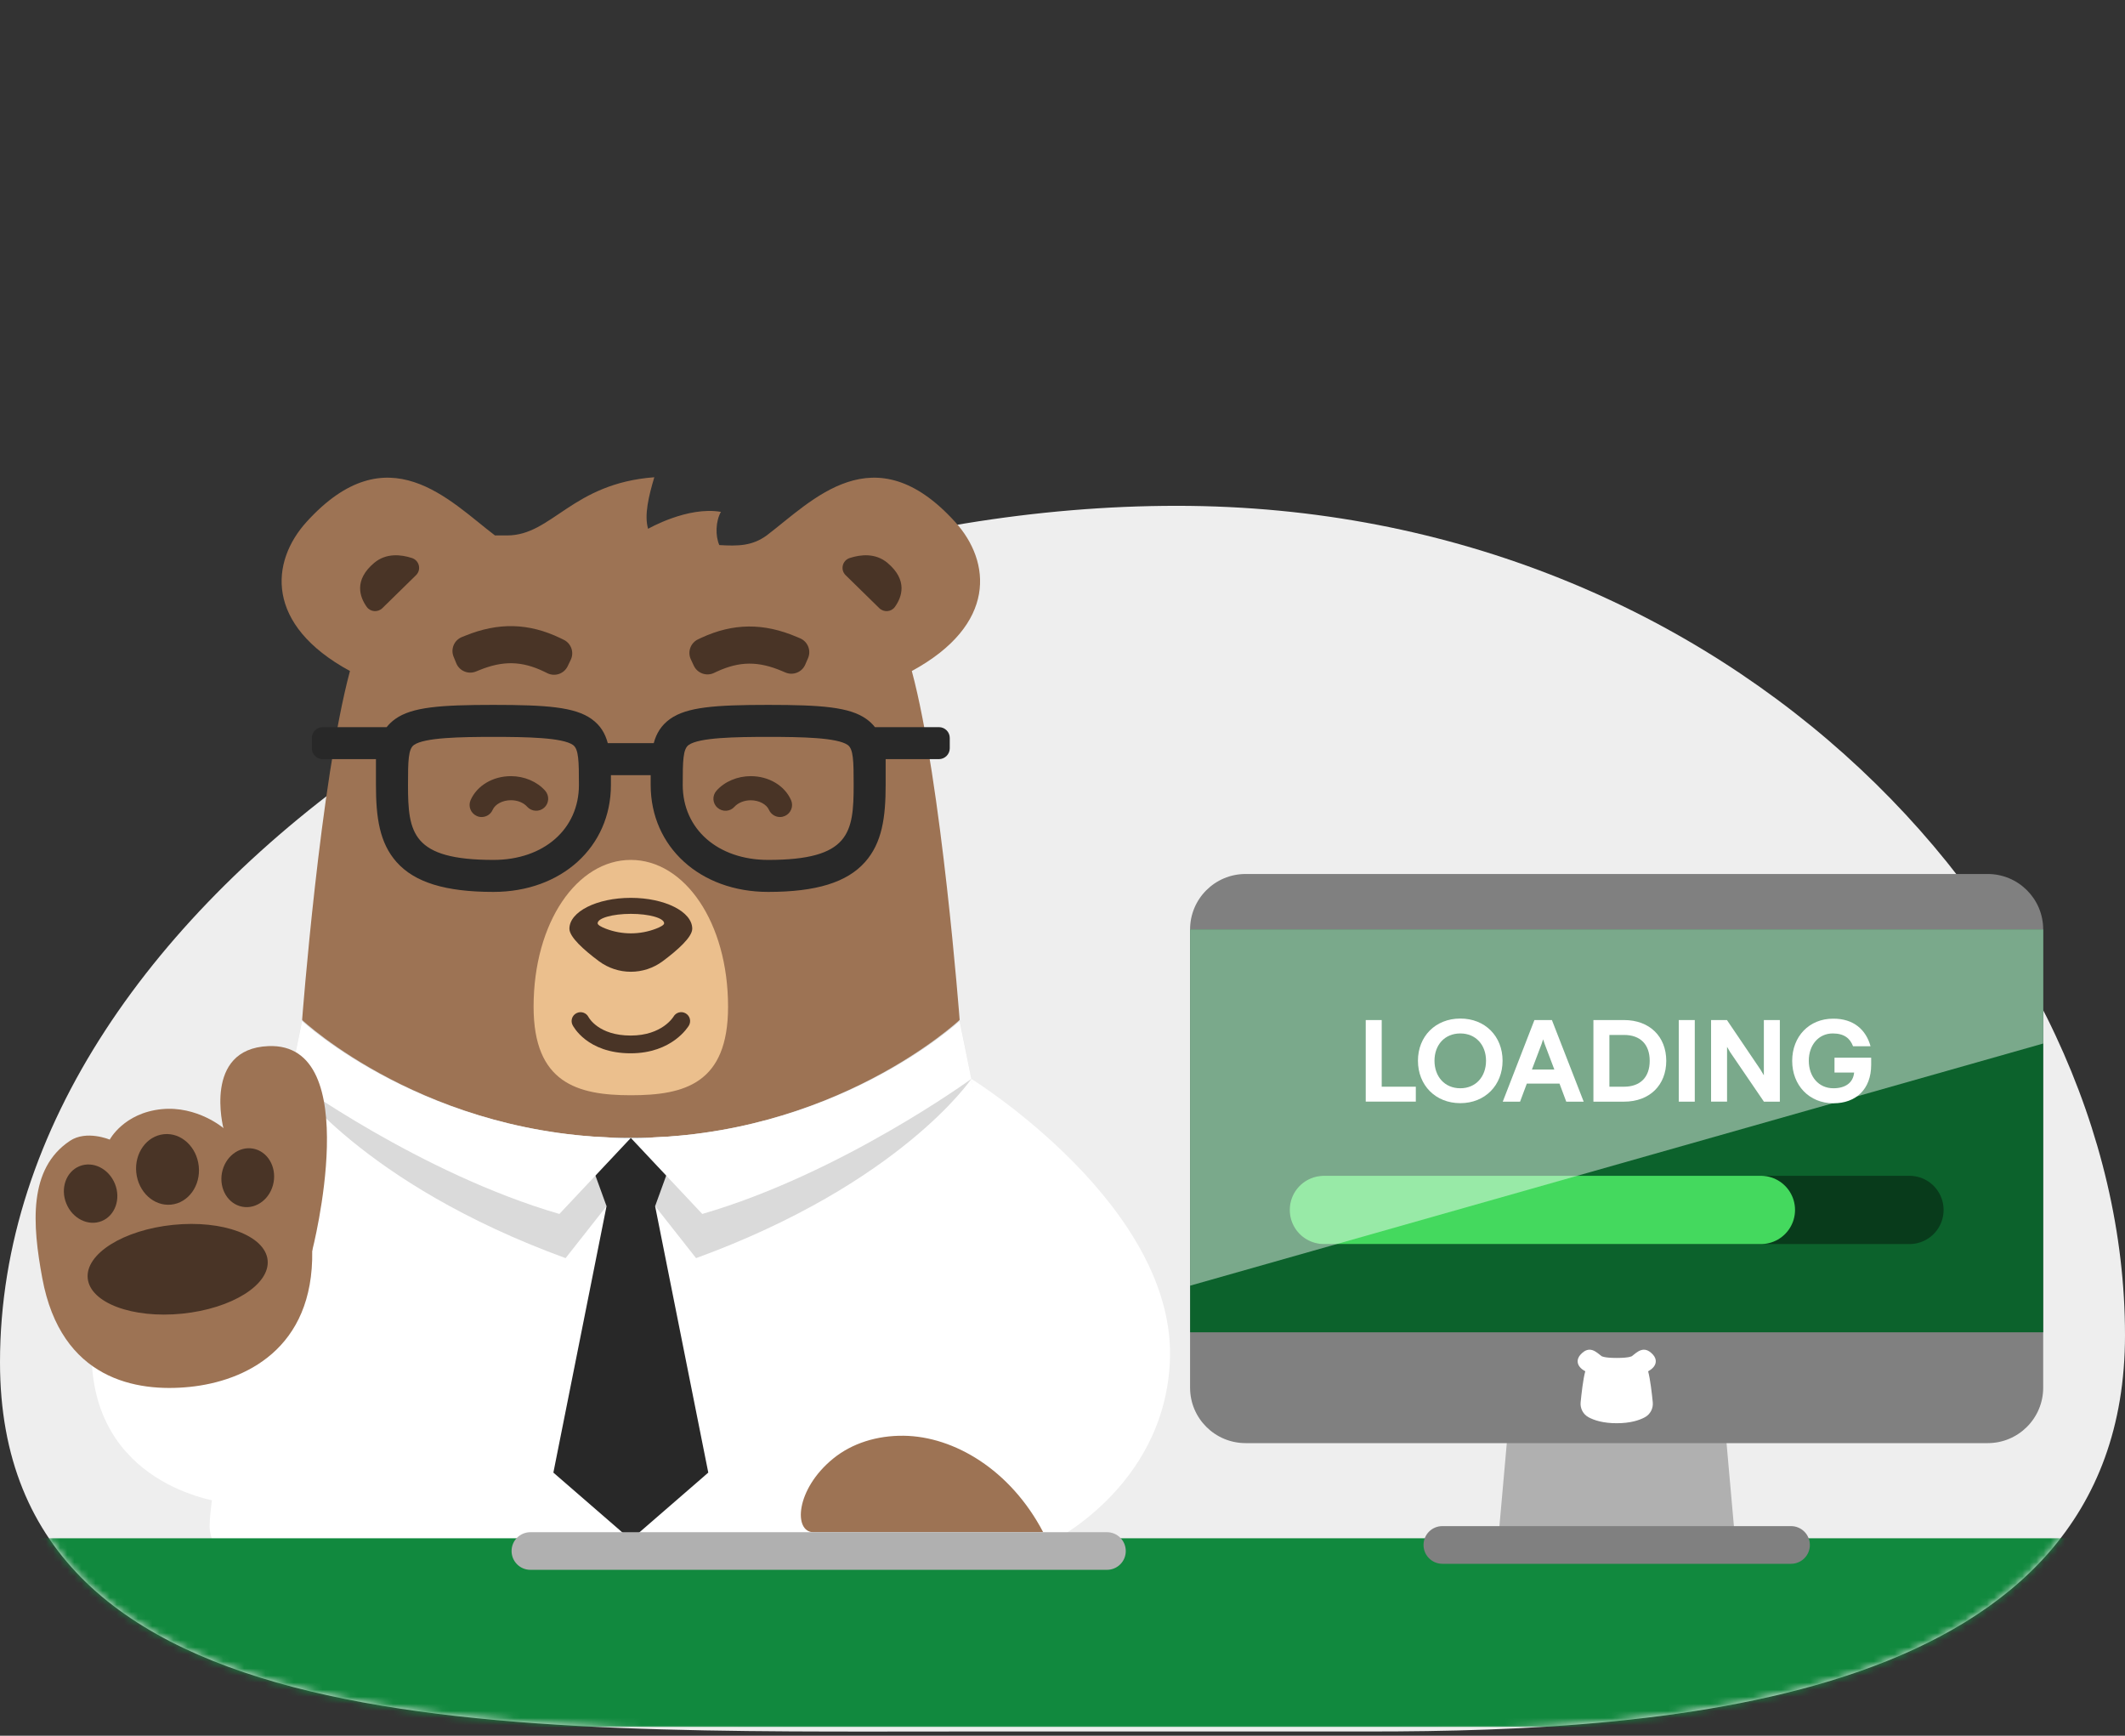 <svg width="300" height="245" viewBox="0 0 300 245" fill="none" xmlns="http://www.w3.org/2000/svg">
<rect x="0" y="0" width="300" height="245" fill="#333333" stroke="none"/>
<path d="M0 192.288C0 126.017 87.222 71.397 166.111 71.397C245 71.397 300 131.419 300 188.455C300 240.399 235.625 244.402 193.333 244.402H136.111C71.264 244.402 0 246.617 0 192.288Z" fill="#EEEEEE"/>
<mask id="mask0" mask-type="alpha" maskUnits="userSpaceOnUse" x="0" y="54" width="300" height="191">
<path d="M136.111 244.402C71.264 244.402 0 246.617 0 192.288C0 167.874 11.838 145.041 30.735 125.938V55.266C37.812 54.433 300 55.266 300 55.266V188.455C300 240.399 235.625 244.402 193.333 244.402H136.111Z" fill="#EEEEEE"/>
</mask>
<g mask="url(#mask0)">
<path d="M134.835 73.664C123.362 61.029 114.673 70.699 108.238 75.578C106.188 77.069 104.199 77.096 101.547 76.937C100.973 75.622 101.026 73.575 101.777 72.252C97.057 71.431 91.497 74.643 91.497 74.643C90.923 72.719 91.586 70.011 92.373 67.364C80.723 68.237 77.956 75.578 71.592 75.578H69.877C63.451 70.699 54.754 61.029 43.281 73.664C38.181 79.284 37.367 88.177 49.406 94.715C45.217 110.27 42.653 143.956 42.653 143.956C42.653 143.956 53.101 162.881 89.067 162.881C125.032 162.881 135.48 143.956 135.48 143.956C135.48 143.956 132.917 110.27 128.727 94.715C140.757 88.177 139.944 79.284 134.835 73.664Z" fill="#9D7354"/>
<path fill-rule="evenodd" clip-rule="evenodd" d="M58.731 81.19C59.518 80.422 59.2 79.099 58.148 78.763C56.619 78.269 54.524 78.031 52.836 79.443C49.919 81.887 50.785 84.278 51.775 85.663C52.288 86.386 53.34 86.466 53.976 85.848L58.731 81.19Z" fill="#493426"/>
<path fill-rule="evenodd" clip-rule="evenodd" d="M119.384 81.19C118.598 80.422 118.916 79.099 119.968 78.763C121.497 78.269 123.592 78.031 125.28 79.443C128.197 81.887 127.331 84.278 126.341 85.663C125.828 86.386 124.776 86.466 124.14 85.848L119.384 81.19Z" fill="#493426"/>
<path d="M102.785 142.103C102.785 152.955 96.642 154.596 89.058 154.596C81.483 154.596 75.331 152.849 75.331 142.103C75.331 130.183 81.474 121.378 89.058 121.378C96.642 121.378 102.785 130.183 102.785 142.103Z" fill="#EBBF8D"/>
<path d="M80.139 94.044C79.627 95.103 78.354 95.544 77.293 95.033L76.842 94.812C73.687 93.286 71.017 93.224 67.65 94.6L67.19 94.786C66.103 95.227 64.857 94.706 64.415 93.621L64.035 92.695C63.593 91.609 64.114 90.365 65.201 89.924L65.661 89.739C70.381 87.816 74.659 87.93 79.132 90.083L79.582 90.304C80.643 90.815 81.085 92.086 80.572 93.145L80.139 94.044Z" fill="#493426"/>
<path d="M97.95 93.965L97.525 93.056C97.031 91.989 97.499 90.727 98.569 90.233L99.019 90.021C103.527 87.939 107.814 87.904 112.499 89.906L112.958 90.1C114.037 90.559 114.541 91.812 114.081 92.889L113.683 93.806C113.224 94.883 111.968 95.385 110.89 94.927L110.43 94.733C107.08 93.303 104.42 93.321 101.229 94.785L100.778 94.997C99.709 95.491 98.445 95.024 97.95 93.965Z" fill="#493426"/>
<path d="M97.729 131.092C97.729 132.265 95.678 134.1 93.566 135.671C90.896 137.665 87.228 137.665 84.55 135.671C82.437 134.1 80.387 132.265 80.387 131.092C80.387 128.683 84.267 126.733 89.058 126.733C93.849 126.733 97.729 128.683 97.729 131.092Z" fill="#493426"/>
<path d="M93.76 130.324C93.76 130.563 93.274 130.827 92.62 131.083C90.339 131.965 87.794 131.965 85.513 131.083C84.859 130.827 84.373 130.563 84.373 130.324C84.373 129.592 86.477 128.992 89.067 128.992C91.656 128.992 93.76 129.592 93.76 130.324Z" fill="#EBBF8D"/>
<path d="M132.555 102.638H123.521C123.194 102.215 122.788 101.826 122.301 101.482C119.933 99.797 115.946 99.497 108.451 99.497C100.955 99.497 96.969 99.797 94.6 101.482C93.345 102.382 92.664 103.52 92.293 104.897H85.805C85.434 103.511 84.762 102.373 83.507 101.482C81.138 99.797 77.152 99.497 69.656 99.497C62.161 99.497 58.175 99.797 55.806 101.482C55.311 101.835 54.913 102.223 54.586 102.638H45.561C44.713 102.638 44.023 103.326 44.023 104.173V105.62C44.023 106.467 44.713 107.155 45.561 107.155H53.075V110.799C53.075 115.361 53.569 118.96 55.983 121.678C58.537 124.554 62.886 125.895 69.656 125.895C79.264 125.895 86.247 119.543 86.247 110.799V109.414H91.86V110.799C91.86 119.543 98.834 125.895 108.451 125.895C115.221 125.895 119.57 124.554 122.125 121.678C124.538 118.96 125.033 115.361 125.033 110.799V107.155H132.546C133.394 107.155 134.084 106.467 134.084 105.62V104.173C134.093 103.326 133.403 102.638 132.555 102.638ZM69.665 121.378C58.166 121.378 57.6 117.558 57.6 110.799C57.6 107.394 57.636 105.726 58.44 105.153C59.925 104.103 65.007 104.014 69.665 104.014C74.315 104.014 79.406 104.103 80.891 105.153C81.695 105.726 81.731 107.394 81.731 110.799C81.731 117.028 76.772 121.378 69.665 121.378ZM108.451 121.378C101.344 121.378 96.386 117.028 96.386 110.799C96.386 107.394 96.421 105.726 97.225 105.153C98.71 104.103 103.793 104.014 108.451 104.014C113.1 104.014 118.191 104.103 119.676 105.153C120.481 105.726 120.516 107.394 120.516 110.799C120.516 117.558 119.959 121.378 108.451 121.378Z" fill="#282828"/>
<path d="M67.994 115.325C67.765 115.325 67.526 115.281 67.305 115.175C66.448 114.796 66.059 113.79 66.439 112.934C67.349 110.879 69.585 109.555 72.131 109.555C74.014 109.555 75.826 110.323 76.966 111.611C77.585 112.317 77.523 113.384 76.825 114.011C76.117 114.637 75.048 114.567 74.42 113.87C73.916 113.296 73.059 112.952 72.131 112.952C70.964 112.952 69.904 113.508 69.55 114.311C69.276 114.946 68.648 115.325 67.994 115.325Z" fill="#493426"/>
<path d="M110.121 115.325C109.467 115.325 108.848 114.946 108.565 114.32C108.212 113.517 107.151 112.961 105.984 112.961C105.074 112.961 104.199 113.314 103.695 113.87C103.076 114.575 101.998 114.637 101.291 114.011C100.584 113.393 100.522 112.317 101.149 111.611C102.29 110.323 104.102 109.555 105.984 109.555C108.53 109.555 110.766 110.879 111.677 112.934C112.057 113.79 111.668 114.796 110.81 115.175C110.59 115.272 110.351 115.325 110.121 115.325Z" fill="#493426"/>
<path d="M89.031 148.676C82.871 148.676 80.909 144.838 80.829 144.679C80.52 144.062 80.776 143.303 81.403 143.003C82.022 142.694 82.773 142.95 83.083 143.559C83.154 143.691 84.541 146.17 89.04 146.17C93.495 146.17 95.069 143.523 95.086 143.497C95.431 142.897 96.2 142.685 96.801 143.038C97.402 143.382 97.605 144.15 97.261 144.75C97.163 144.909 94.918 148.676 89.031 148.676Z" fill="#493426"/>
<path d="M148.482 215.986C146.838 226.864 123.371 235.114 89.058 235.114C54.736 235.114 31.269 226.864 29.625 215.986C29.015 211.963 37.332 170.248 40.974 152.276C41.99 147.264 42.644 144.106 42.644 144.106C42.644 144.106 56.159 160.56 89.049 160.613C121.939 160.551 135.454 144.106 135.454 144.106C135.454 144.106 149.26 210.842 148.482 215.986Z" fill="white"/>
<path d="M89.058 160.622L92.488 170.248L98.268 177.589C127.189 167.028 137.133 152.285 137.133 152.285L135.472 143.973C135.472 143.965 117.776 160.622 89.058 160.622Z" fill="#DADADA"/>
<path d="M89.058 160.622L85.629 170.248L79.848 177.589C50.927 167.028 40.983 152.285 40.983 152.285L42.645 143.973C42.645 143.965 60.34 160.622 89.058 160.622Z" fill="#DADADA"/>
<path d="M92.487 170.248L95.988 160.604L89.058 160.622L82.128 160.604L85.628 170.248L78.124 207.86L89.058 217.345L99.992 207.86L92.487 170.248Z" fill="#282828"/>
<path d="M89.058 160.622L78.973 171.351C59.333 165.651 40.983 152.285 40.983 152.285L42.636 144.115C42.636 144.115 60.34 160.622 89.058 160.622Z" fill="white"/>
<path d="M89.058 160.622L99.143 171.351C118.784 165.651 137.133 152.285 137.133 152.285L135.48 144.115C135.48 144.115 117.776 160.622 89.058 160.622Z" fill="white"/>
<path d="M40.983 152.285C40.983 152.285 11.805 170.345 12.963 192.358C13.9 210.251 31.755 212.104 31.755 212.104L40.983 152.285Z" fill="white"/>
<path d="M137.133 152.285C137.133 152.285 166.311 170.345 165.153 192.358C164.216 210.251 147.961 217.883 147.961 217.883L137.133 152.285Z" fill="white"/>
<path d="M114.851 216.273H147.272C142.667 207.477 134.703 202.747 127.579 202.659C123.822 202.615 120.295 203.709 117.617 205.888C112.287 210.229 112.004 216.273 114.851 216.273Z" fill="#9D7354"/>
<path d="M31.543 159.246C31.543 159.246 28.626 148.058 37.872 147.661C51.678 147.07 44.068 176.574 44.068 176.574L31.543 159.246Z" fill="#9D7354"/>
<path d="M5.972 180.429C8.624 194.749 19.257 196.531 26.779 195.764C34.513 194.978 44.306 190.452 44.077 176.565C43.953 169.074 43.034 161.028 36.705 158.716C34.053 157.746 31.552 159.237 31.552 159.237C31.552 159.237 27.84 156.052 22.801 156.563C17.471 157.102 15.491 160.86 15.491 160.86C15.491 160.86 12.221 159.475 9.879 161.028C3.965 164.963 4.558 172.824 5.972 180.429Z" fill="#9D7354"/>
<path d="M19.239 165.51C19.522 168.254 21.723 170.283 24.154 170.036C26.593 169.789 28.344 167.363 28.061 164.619C27.778 161.875 25.577 159.846 23.146 160.093C20.707 160.34 18.957 162.766 19.239 165.51Z" fill="#493426"/>
<path d="M16.226 167.098C17.092 169.233 16.252 171.589 14.36 172.356C12.46 173.124 10.224 172.012 9.358 169.868C8.491 167.733 9.331 165.378 11.223 164.61C13.123 163.842 15.359 164.954 16.226 167.098Z" fill="#493426"/>
<path d="M25.721 185.426C32.734 184.715 38.134 181.333 37.782 177.872C37.43 174.41 31.459 172.18 24.446 172.891C17.433 173.602 12.033 176.984 12.385 180.445C12.737 183.907 18.708 186.137 25.721 185.426Z" fill="#493426"/>
<path d="M31.331 165.563C30.916 167.83 32.206 169.965 34.221 170.336C36.237 170.707 38.208 169.163 38.623 166.904C39.039 164.636 37.748 162.501 35.733 162.131C33.727 161.76 31.755 163.295 31.331 165.563Z" fill="#493426"/>
<path d="M300 217.131H0V243.75H300V217.131Z" fill="#11893E"/>
<path d="M237.28 163.532H219.199C217.544 163.532 216.164 164.981 215.996 166.889L211.447 218.073H245.024L240.475 166.889C240.315 164.981 238.926 163.532 237.28 163.532Z" fill="#B0B0B0"/>
<path d="M252.847 215.414H203.632C202.154 215.414 200.968 216.606 200.968 218.073C200.968 219.548 202.163 220.732 203.632 220.732H252.847C254.325 220.732 255.511 219.539 255.511 218.073C255.511 216.606 254.316 215.414 252.847 215.414Z" fill="#808080"/>
<path d="M280.618 203.7H175.852C171.525 203.7 168.011 200.202 168.011 195.873V131.191C168.011 126.872 171.516 123.365 175.852 123.365H280.609C284.937 123.365 288.451 126.863 288.451 131.191V195.873C288.451 200.193 284.946 203.7 280.618 203.7Z" fill="#808080"/>
<path d="M223.802 193.559C223.492 194.698 223.271 196.695 223.147 197.949C223.067 198.806 223.501 199.636 224.271 200.052C225.076 200.485 226.342 200.891 228.244 200.891C230.147 200.891 231.413 200.485 232.209 200.052C232.97 199.645 233.413 198.815 233.333 197.949C233.209 196.695 232.979 194.698 232.678 193.559C234.023 192.826 233.935 191.836 233.36 191.209C232.076 189.796 231.103 190.882 230.386 191.421C230.386 191.421 230.067 191.677 228.244 191.677C226.439 191.677 226.103 191.421 226.103 191.421C225.386 190.882 224.412 189.796 223.129 191.209C222.554 191.836 222.456 192.826 223.802 193.559Z" fill="white"/>
<path d="M288.451 131.192H168.02V188.055H288.451V131.192Z" fill="#0C622C"/>
<path d="M186.897 170.785H269.573" stroke="#083B1B" stroke-width="9.634" stroke-miterlimit="10" stroke-linecap="round" stroke-linejoin="round"/>
<path d="M186.897 170.785H248.599" stroke="#44D95E" stroke-width="9.634" stroke-miterlimit="10" stroke-linecap="round" stroke-linejoin="round"/>
<path d="M199.88 153.391V155.494H192.809V143.983H195.065V153.391H199.88Z" fill="white"/>
<path d="M212.128 149.724C212.128 153.179 209.659 155.714 206.163 155.714C202.65 155.714 200.181 153.179 200.181 149.724C200.181 146.288 202.65 143.77 206.163 143.77C209.659 143.762 212.128 146.279 212.128 149.724ZM202.517 149.724C202.517 151.959 203.951 153.611 206.163 153.611C208.358 153.611 209.792 151.968 209.792 149.724C209.792 147.507 208.358 145.873 206.163 145.873C203.951 145.873 202.517 147.498 202.517 149.724Z" fill="white"/>
<path d="M221.119 155.502L220.164 152.949H215.553L214.597 155.502H212.154L216.624 143.982H219.093L223.58 155.502H221.119ZM216.27 150.97H219.438L218.066 147.348L217.854 146.703L217.641 147.348L216.27 150.97Z" fill="white"/>
<path d="M235.236 149.742C235.236 153.152 232.908 155.502 229.271 155.502H224.952V143.982H229.271C232.908 143.982 235.236 146.332 235.236 149.742ZM227.209 153.391H229.271C231.563 153.391 232.899 152.057 232.899 149.742C232.899 147.419 231.581 146.085 229.271 146.085H227.209V153.391Z" fill="white"/>
<path d="M237.005 155.502V143.982H239.262V155.502H237.005Z" fill="white"/>
<path d="M249.024 155.502L244.263 148.523L243.82 147.763V155.493H241.563V143.982H243.803L248.537 150.979L249.015 151.783V143.982H251.272V155.502H249.024Z" fill="white"/>
<path d="M264.077 147.684H261.608C261.183 146.553 260.342 145.873 258.741 145.873C256.749 145.873 255.36 147.498 255.36 149.724C255.36 151.959 256.74 153.611 258.838 153.611C260.519 153.611 261.626 152.834 261.758 151.394H258.988V149.292H264.166V150.299C264.166 153.753 262.006 155.731 258.838 155.731C255.413 155.731 253.015 153.196 253.015 149.742C253.015 146.306 255.404 143.788 258.785 143.788C261.705 143.762 263.449 145.378 264.077 147.684Z" fill="white"/>
<path opacity="0.45" d="M168.02 181.474L288.451 147.296V131.192H168.02V181.474Z" fill="white"/>
</g>
<path d="M156.271 221.584H74.883C73.407 221.584 72.222 220.393 72.222 218.928C72.222 217.455 73.415 216.273 74.883 216.273H156.271C157.747 216.273 158.932 217.464 158.932 218.928C158.941 220.393 157.747 221.584 156.271 221.584Z" fill="#B0B0B0"/>
</svg>
